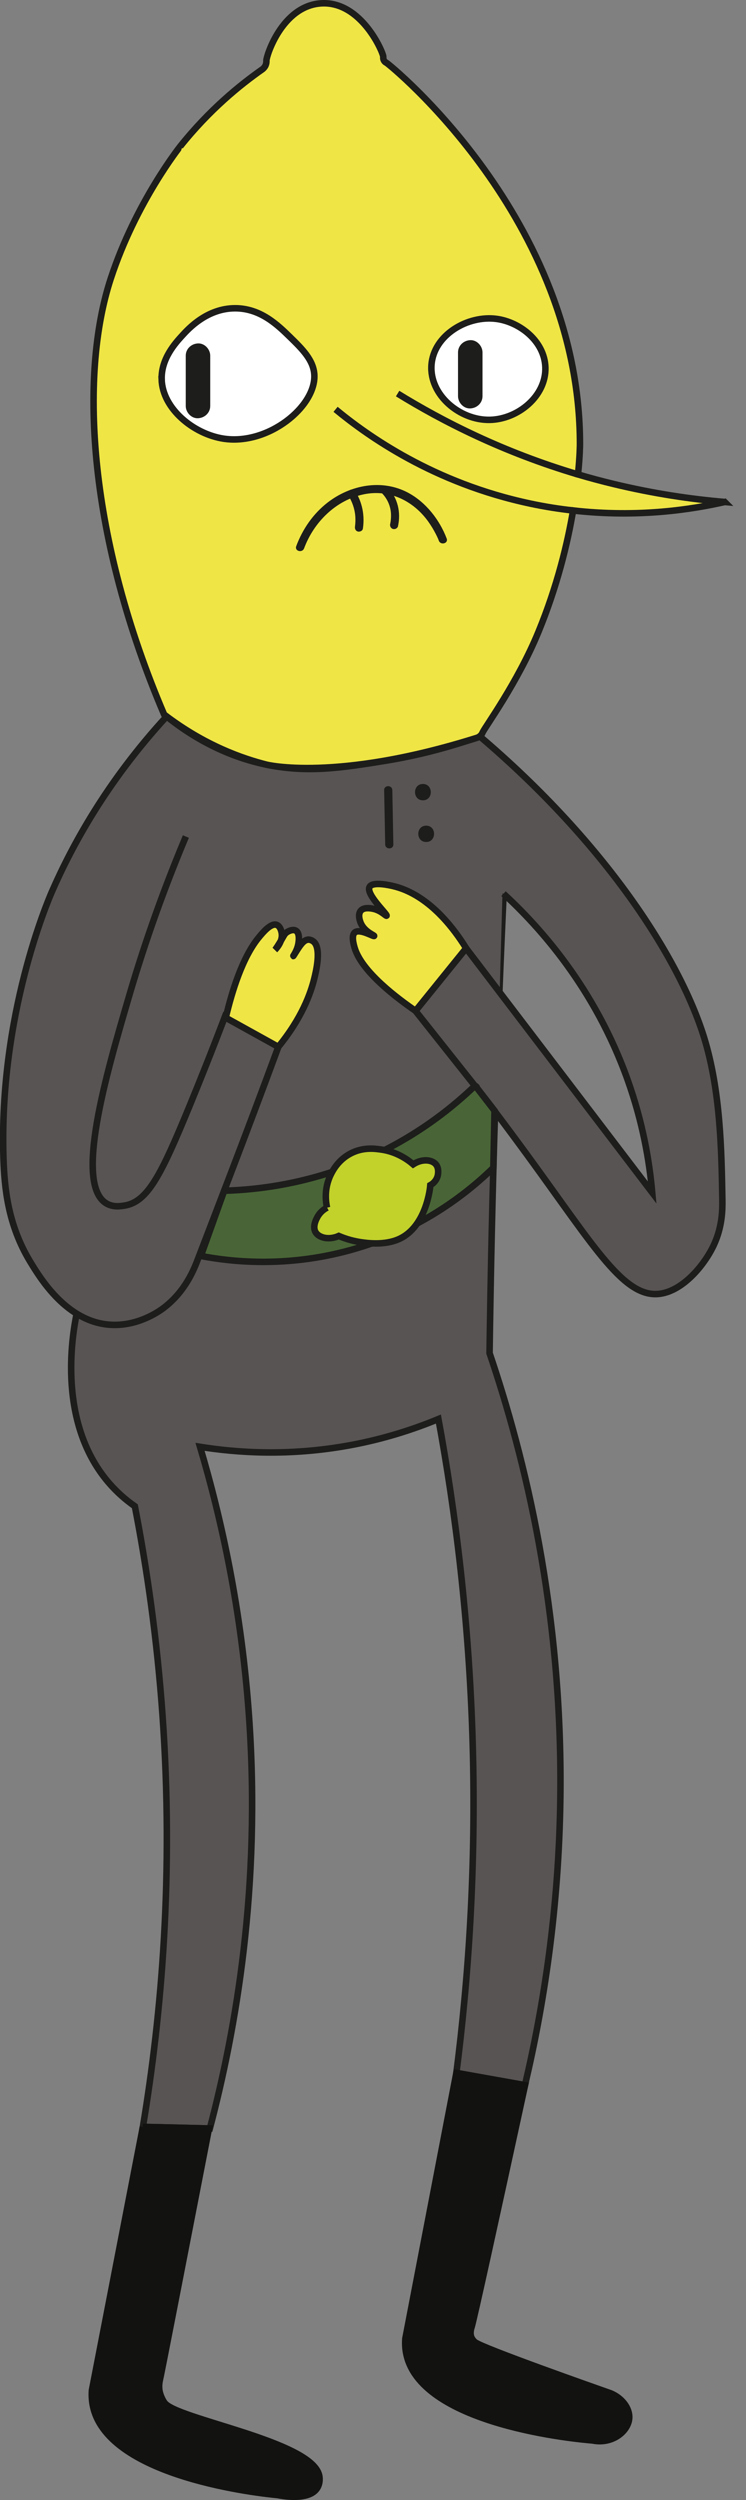 <?xml version="1.0" encoding="UTF-8"?>
<svg id="Capa_2" data-name="Capa 2" xmlns="http://www.w3.org/2000/svg" viewBox="0 0 228.45 764.68">
  <rect x="0" y="0" width="228.45" height="764.68" fill="#808080" stroke="none"/>
  <defs>
    <style>
      .cls-1 {
        fill: #496537;
      }

      .cls-1, .cls-2, .cls-3, .cls-4, .cls-5, .cls-6, .cls-7 {
        stroke-miterlimit: 10;
        stroke-width: 2px;
      }

      .cls-1, .cls-2, .cls-3, .cls-4, .cls-5, .cls-7 {
        stroke: #1d1d1b;
      }

      .cls-2, .cls-8 {
        fill: #585453;
      }

      .cls-8, .cls-9 {
        stroke-width: 0px;
      }

      .cls-3 {
        fill: #fff;
      }

      .cls-4 {
        fill: #efe646;
      }

      .cls-5 {
        fill: none;
      }

      .cls-6 {
        fill: #121211;
        stroke: #121211;
      }

      .cls-9 {
        fill: #1d1d1b;
      }

      .cls-7 {
        fill: #c2d22b;
      }
    </style>
  </defs>
  <g id="Capa_1_copia_9" data-name="Capa 1 copia 9">
    <g>
      <path class="cls-5" d="m154.92,259.2c-.24,4.7-.48,9.42-.7,14.16-.46,9.94-.9,19.94-1.3,30"/>
      <path class="cls-8" d="m51.76,250.29c34.08,6.08,68.17,12.17,102.25,18.25-.75,26.17-1.5,52.33-2.25,78.5-18.34,6.13-39.43,12.04-63,16.75-23.53,4.7-45.24,7.35-64.5,8.75,0-16.9,1.52-38.42,7-62.75,5.46-24.23,13.29-44.26,20.5-59.5Z"/>
      <path class="cls-2" d="m23.48,401.78c-1.38,6.8-6.08,33.86,10.28,52.26,2,2.24,4.46,4.54,7.54,6.68,3.74,19.28,6.8,40.64,8.46,63.82,3.46,48.64-.24,91.42-6,126,6.84.16,13.66.34,20.5.5,7.98-30.22,15.68-73.82,12-126-2.28-32.38-8.38-60.24-15-82.5,11.18,1.78,27.26,2.96,46-.5,10.62-1.96,19.68-4.98,27-8,5.22,28.32,9.44,61.82,10.5,99.5,1.06,37.92-1.32,71.8-5,100.5,7,1.26,14,2.5,21,3.74,5.66-23.92,10.4-53.66,10.84-87.9.72-57.16-10.84-104.06-21.68-136,.34-24.26.88-48.92,1.68-73.9"/>
      <path class="cls-2" d="m56.92,255.87c-8.17,19.42-13.7,36.23-17.42,48.92-6.98,23.8-16.84,57.47-6.89,63.32,2,1.18,4.2.84,5.44.65,7.13-1.08,11.27-9.27,20.03-30.55,3.18-7.72,6.86-16.9,10.83-27.33,5.44,3.11,10.89,6.22,16.33,9.33-10.61,28.72-19.37,51.13-24.67,65-1.08,2.82-3.78,9.9-10.67,15-2.17,1.6-8.32,5.45-16,5-13.44-.78-21.56-14.21-24.67-19.33-6.8-11.23-7.87-22.46-8.17-31.67-1.39-43.53,13.46-78.35,14.92-81.67,5.89-13.41,16.41-33.15,35.05-53.4,12.71,10.2,24.57,13.56,31.06,14.84,12.44,2.47,22.78.82,35.39-1.2,10.61-1.69,19.19-4.13,25.03-6.03l4.38-1.56c38.48,32.68,61.12,67.76,68.68,92,5.08,16.38,5.38,34.54,5.64,49.74.04,2.98.04,8.2-2.64,13.94-2.9,6.16-9.38,13.84-16.36,14.84-10.94,1.58-19.86-13.84-40.32-41.84-2.98-4.08-6.42-8.74-10.32-13.9l-2.51-3.29c-7.28-9.16-14.55-18.33-21.83-27.49,5.17-6.39,10.33-12.77,15.5-19.16,19,24.91,38,49.83,57,74.74-.86-9.66-2.9-21.5-7.5-34.4-10.12-28.4-27.26-47.1-38.04-57.02"/>
      <path class="cls-6" d="m139.76,634.04c-5.21,27.08-10.42,54.17-15.62,81.25-.14,1.85,0,3.56.38,5.12,5.01,21.41,52.43,25.68,56.92,26.04,6.06,1.24,11.03-2.81,11.25-6.87.16-2.93-2.13-6.06-5.67-7.54-4.1-1.44-39.41-13.85-41.58-15.67-.71-.59-1.04-1.33-1.04-1.33-.63-1.41-.1-2.89,0-3.21.69-2.17,7.28-32.23,16.38-74.04l-21-3.75Z"/>
      <path class="cls-6" d="m43.76,650.54c-5.2,26.86-10.41,53.73-15.61,80.59-.13,1.85.02,3.55.38,5.12,4.95,21.66,51.82,26.47,56.48,26.91,1.2.24,9.59,1.83,12.12-2.12,1.08-1.68.67-3.69.62-3.88-2.3-10.53-43.83-17.19-47.38-22.25-1.24-1.76-1.54-3.67-1.54-3.67-.26-1.6.04-2.87.12-3.25.61-2.73,6.46-32.84,15.04-76.96-6.75-.16-13.5-.33-20.25-.49Z"/>
      <g>
        <path class="cls-4" d="m221.92,153.54c-9.88,2.24-26.32,4.88-46.42,2.6-1.72,10.16-4.88,23.22-10.62,37.16-6.38,15.5-16.34,29.06-17.08,30.72-.04.12-.28.72-.88,1.18,0,0-.4.34-.96.5-43.12,13.54-64.36,8.18-64.36,8.18-7.12-1.8-18.86-5.78-31.34-15.34-22.88-53.48-26.26-103.1-16.34-133.34,7.7-23.44,21.26-40.4,21.26-40.42,8.94-11.2,18.32-18.8,25.24-23.64.3-.24.64-.6.88-1.1.34-.72.28-1.4.28-1.5-.04-1.32,4.72-16.58,16.56-17.5,12.52-.96,19.32,15.24,19.24,16.38-.02.08-.08.62.22,1.12.26.46.72.66.76.68.84.44,59.3,47.66,59.24,116.66,0,0,0,3.42-.6,9.24,3.52,1.04,7.18,2.02,10.92,2.92,12.3,2.96,23.74,4.64,34,5.5Z"/>
        <path class="cls-4" d="m121.76,120.38c13.8,8.5,32.32,17.94,55.24,24.74"/>
        <path class="cls-4" d="m102.76,125.2c9.72,8.02,29.96,22.56,59.66,28.84,4.5.96,8.88,1.64,13.08,2.1"/>
      </g>
      <path class="cls-9" d="m93.13,167.71c2.99-8,9.67-14.68,18.16-16.49,7.88-1.68,15.29,1.93,19.87,8.34.88,1.23,1.66,2.53,2.35,3.88.23.45.45.91.65,1.38.1.22.07.15.22.56.56,1.49,2.98.84,2.41-.66-2.15-5.68-6.32-11.04-11.7-13.95-8.06-4.37-17.8-2.48-24.83,2.99-4.4,3.43-7.6,8.09-9.55,13.3-.56,1.51,1.85,2.16,2.41.66h0Z"/>
      <path class="cls-9" d="m111.13,161.71c.59-3.96-.15-7.98-2.3-11.39-.86-1.36-3.02-.1-2.16,1.26.99,1.56,1.66,3.27,1.98,5.09.15.82.2,1.67.19,2.5,0,.37-.02.74-.05,1.11-.01.16-.03.33-.05.49,0,.03-.03.27-.01.12.02-.17-.02.15-.02.15-.1.67.17,1.34.87,1.54.59.16,1.44-.2,1.54-.87h0Z"/>
      <path class="cls-9" d="m121.88,160.93c.92-4.19-.05-8.54-3.02-11.71-1.1-1.17-2.87.6-1.77,1.77,1.37,1.45,2.25,3.27,2.55,5.24.12.8.13,1.63.07,2.44-.01.17-.03.34-.05.51-.01.1-.03.27,0,.08-.01.07-.02.14-.03.21-.04.26-.09.53-.15.79-.15.66.2,1.35.87,1.54.63.17,1.39-.21,1.54-.87h0Z"/>
      <path class="cls-3" d="m49.51,116.04c-.19-6.32,4.21-11.14,6.38-13.5,1.84-2.01,7.55-8.25,16.12-8.25,7.77,0,13.02,5.12,16.75,8.75,3.74,3.65,7.27,7.09,7.5,11.62.49,9.68-14.14,21.65-27.88,19.5-9.02-1.41-18.6-9.07-18.88-18.12Z"/>
      <path class="cls-3" d="m132.13,111.67c.64-9.23,11.11-15.35,20-14.12,7.05.97,14.58,6.77,14.88,14.75.32,8.85-8.43,15.95-17,16.12-9.23.19-18.51-7.62-17.88-16.75Z"/>
      <path class="cls-9" d="m56.88,108.79v15.39c0,1.96,1.72,3.84,3.75,3.75s3.75-1.65,3.75-3.75v-15.39c0-1.96-1.72-3.84-3.75-3.75s-3.75,1.65-3.75,3.75h0Z"/>
      <path class="cls-9" d="m140.26,107.79v13.39c0,1.96,1.72,3.84,3.75,3.75s3.75-1.65,3.75-3.75v-13.39c0-1.96-1.72-3.84-3.75-3.75s-3.75,1.65-3.75,3.75h0Z"/>
      <path class="cls-4" d="m127.26,309.2c-5.33-3.66-16.5-11.91-18.67-19.33-.26-.9-1.09-3.72.08-4.67,1.54-1.25,5.75,1.37,5.9,1.08.11-.22-2.78-1.19-4-3.75-.09-.18-1.23-2.65-.08-3.98.94-1.08,2.86-.75,3.51-.64,2.65.46,4.18,2.37,4.38,2.18.38-.36-6.42-6.58-5.21-8.81.94-1.74,6.42-.45,7.25-.25,4.07.96,13.14,4.27,22.33,19-5.17,6.39-10.33,12.77-15.5,19.16Z"/>
      <path class="cls-4" d="m69.13,311.29c1.94-8.25,5.15-18.51,10.12-24.56,1.14-1.39,3.68-4.48,5.46-3.85,1.03.36,1.54,1.88,1.6,2.98.14,2.57-2.12,4.69-2.12,4.69,0,0,.41-.45,1.47-2.2,1.32-2.17,1.4-2.66,2.15-3.18.67-.47,1.95-1.01,2.81-.5,1.22.73.88,3.15.79,3.75-.33,2.27-1.66,3.98-1.61,4.01.03.02.48-.71.62-.94,1.34-2.14,2.45-3.93,3.87-4.08.78-.08,1.42.37,1.61.5,2.69,1.9.83,9.42.33,11.44-1.11,4.5-3.77,12.02-11,20.85-5.38-2.97-10.75-5.94-16.12-8.92Z"/>
      <path class="cls-9" d="m117.64,241.67c.11,5.54.22,11.08.32,16.62.03,1.61,2.53,1.61,2.5,0-.11-5.54-.22-11.08-.32-16.62-.03-1.61-2.53-1.61-2.5,0h0Z"/>
      <path class="cls-9" d="m129.51,244.79c3.22,0,3.22-5,0-5s-3.22,5,0,5h0Z"/>
      <path class="cls-9" d="m130.51,257.54c3.22,0,3.22-5,0-5s-3.22,5,0,5h0Z"/>
      <path class="cls-1" d="m145.51,332.04c-6.44,6.2-16.16,14.14-29.5,20.62-19.22,9.35-36.84,11.25-47.35,11.55-2.38,6.65-4.77,13.3-7.15,19.95,8.89,1.7,25.72,3.7,45.62-1.75,22.69-6.21,37.35-18.79,43.95-25.24.12-5.82.24-11.63.36-17.45-1.98-2.56-3.96-5.12-5.94-7.69Z"/>
      <path class="cls-7" d="m100.17,369.37c-.64.33-1.79,1.04-2.67,2.38-.23.35-1.98,3.07-.92,5.04.96,1.78,4.04,2.63,7.17,1.25,1.53.65,3.78,1.45,6.58,1.88,1.79.27,7.31,1.1,11.83-.92,8.48-3.79,9.58-15.91,9.62-16.5.26-.14,1.76-.99,2.25-2.83.04-.16.53-2.1-.46-3.42-1.19-1.58-4.25-1.93-7.04-.12-1.56-1.34-4.97-3.87-9.92-4.54-1.9-.26-5.34-.73-9.04,1.12-3.92,1.96-5.64,5.29-6.21,6.42-2.29,4.56-1.51,8.89-1.21,10.25Z"/>
    </g>
  </g>
</svg>